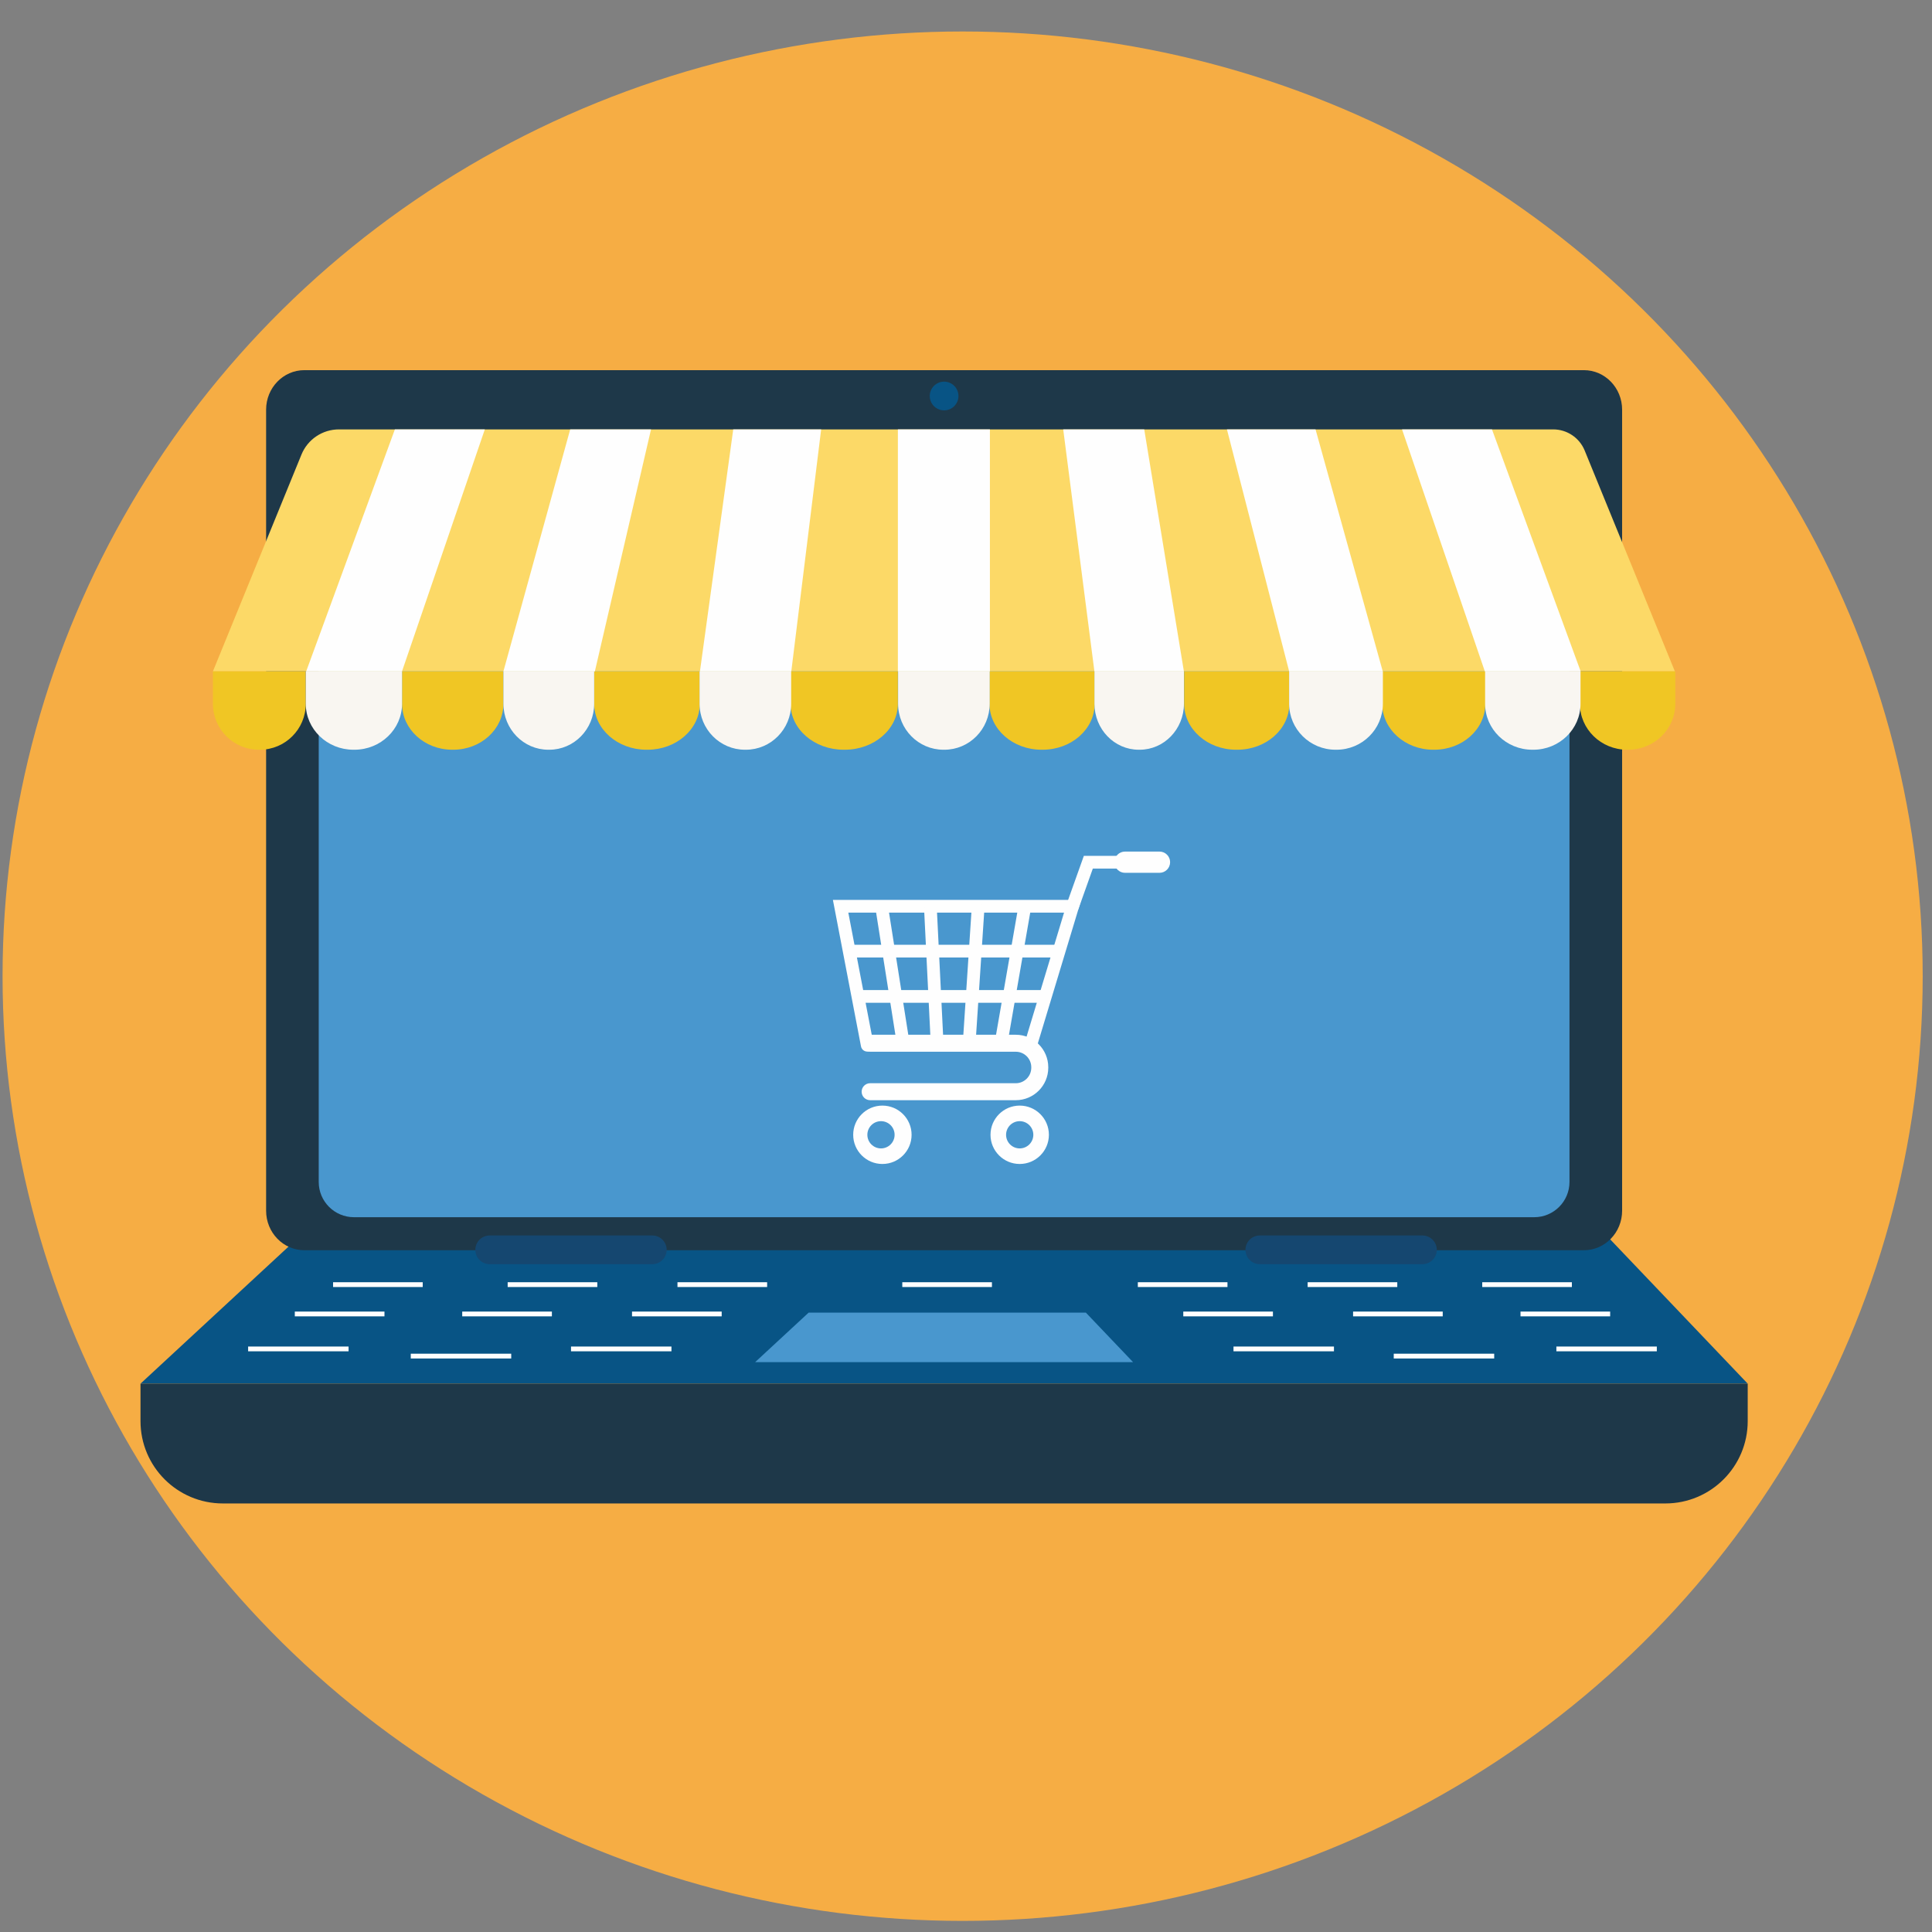 <?xml version="1.0" encoding="UTF-8"?>
<!DOCTYPE svg PUBLIC "-//W3C//DTD SVG 1.1//EN" "http://www.w3.org/Graphics/SVG/1.1/DTD/svg11.dtd">
<!-- Creator: CorelDRAW 2020 (64-Bit) -->
<svg xmlns="http://www.w3.org/2000/svg" xml:space="preserve" width="30.875mm" height="30.875mm" version="1.1" style="shape-rendering:geometricPrecision; text-rendering:geometricPrecision; image-rendering:optimizeQuality; fill-rule:evenodd; clip-rule:evenodd"
viewBox="0 0 3087.5 3087.5"
 xmlns:xlink="http://www.w3.org/1999/xlink"
 xmlns:xodm="http://www.corel.com/coreldraw/odm/2003">
 <rect x="0" y="0" width="3087.5" height="3087.5" fill="#808080" stroke="none"/>
 <defs>
  <style type="text/css">
   <![CDATA[
    .fil0 {fill:#F6AD44}
    .fil7 {fill:#FEFEFE;fill-rule:nonzero}
    .fil4 {fill:#FCD967;fill-rule:nonzero}
    .fil6 {fill:#F9F6F1;fill-rule:nonzero}
    .fil5 {fill:#F0C624;fill-rule:nonzero}
    .fil3 {fill:#4997CE;fill-rule:nonzero}
    .fil2 {fill:#1E3849;fill-rule:nonzero}
    .fil1 {fill:#085485;fill-rule:nonzero}
    .fil8 {fill:#154770;fill-rule:nonzero}
   ]]>
  </style>
 </defs>
 <g id="Layer_x0020_1">
  <ellipse class="fil0" cx="1538.36" cy="1560.03" rx="1534.27" ry="1509.72"/>
  <polygon class="fil1" points="224.53,2211.19 484.43,1970.58 2563.66,1970.58 2792.99,2211.19 "/>
  <path class="fil2" d="M2531.17 1997.98l-2044.8 0c-33.75,0 -61.11,-28.29 -61.11,-63.15l0 -1280.12c0,-34.89 27.36,-63.18 61.11,-63.18l2044.8 0c33.74,0 61.11,28.29 61.11,63.18l0 1280.12c0,34.86 -27.37,63.15 -61.11,63.15z"/>
  <path class="fil3" d="M2451.81 1945.2l-1886.1 0c-31.14,0 -56.36,-25.23 -56.36,-56.37l0 -1142.27c0,-31.12 25.22,-56.38 56.36,-56.38l1886.1 0c31.13,0 56.36,25.26 56.36,56.38l0 1142.27c0,31.14 -25.23,56.37 -56.36,56.37z"/>
  <path class="fil4" d="M2532.47 720.03c-8.35,-20.46 -28.24,-33.82 -50.3,-33.82l-1940.52 0c-26.29,0 -49.96,15.9 -59.89,40.25l-141.52 346.42 2336.36 0 -144.13 -352.85z"/>
  <path class="fil5" d="M415.2 1198.14l-1.5 0c-40.56,0 -73.46,-32.88 -73.46,-73.45l0 -51.81 148.41 0 0 51.81c0,40.57 -32.9,73.45 -73.45,73.45z"/>
  <path class="fil5" d="M724.31 1198.14l-1.6 0c-44.31,0 -80.2,-32.88 -80.2,-73.45l0 -51.81 162.02 0 0 51.81c0,40.57 -35.91,73.45 -80.22,73.45z"/>
  <path class="fil5" d="M1034.77 1198.14l-1.68 0c-46.16,0 -83.57,-32.88 -83.57,-73.45l0 -51.81 168.82 0 0 51.81c0,40.57 -37.42,73.45 -83.57,73.45z"/>
  <path class="fil5" d="M1349.98 1198.14l-1.72 0c-46.89,0 -84.91,-32.88 -84.91,-73.45l0 -51.81 171.54 0 0 51.81c0,40.57 -38.01,73.45 -84.91,73.45z"/>
  <path class="fil5" d="M1666.16 1198.14l-1.65 0c-45.97,0 -83.26,-32.88 -83.26,-73.45l0 -51.81 168.15 0 0 51.81c0,40.57 -37.26,73.45 -83.24,73.45z"/>
  <path class="fil5" d="M1977.27 1198.14l-1.68 0c-45.97,0 -83.23,-32.88 -83.23,-73.45l0 -51.81 168.14 0 0 51.81c0,40.57 -37.25,73.45 -83.23,73.45z"/>
  <path class="fil5" d="M2292.12 1198.14l-1.66 0c-45.04,0 -81.55,-32.88 -81.55,-73.45l0 -51.81 164.75 0 0 51.81c0,40.57 -36.5,73.45 -81.54,73.45z"/>
  <path class="fil5" d="M2601.8 1198.14l-1.53 0c-41.69,0 -75.48,-32.88 -75.48,-73.45l0 -51.81 152.48 0 0 51.81c0,40.57 -33.78,73.45 -75.47,73.45z"/>
  <path class="fil6" d="M566.34 1198.14l-1.54 0c-42.05,0 -76.15,-32.88 -76.15,-73.45l0 -51.81 153.86 0 0 51.81c0,40.57 -34.1,73.45 -76.17,73.45z"/>
  <path class="fil6" d="M877.75 1198.14l-1.45 0c-39.64,0 -71.77,-32.88 -71.77,-73.45l0 -51.81 144.99 0 0 51.81c0,40.57 -32.12,73.45 -71.77,73.45z"/>
  <path class="fil6" d="M1191.92 1198.14l-1.45 0c-40.04,0 -72.47,-32.88 -72.47,-73.45l0 -51.81 146.36 0 0 51.81c0,40.57 -32.43,73.45 -72.44,73.45z"/>
  <path class="fil6" d="M1509.15 1198.14l-1.45 0c-40.03,0 -72.47,-32.88 -72.47,-73.45l0 -51.81 146.36 0 0 51.81c0,40.57 -32.43,73.45 -72.44,73.45z"/>
  <path class="fil6" d="M1821.27 1198.14l-1.43 0c-39.1,0 -70.78,-32.88 -70.78,-73.45l0 -51.81 142.97 0 0 51.81c0,40.57 -31.69,73.45 -70.76,73.45z"/>
  <path class="fil6" d="M2135.8 1198.14l-1.51 0c-40.94,0 -74.12,-32.88 -74.12,-73.45l0 -51.81 149.79 0 0 51.81c0,40.57 -33.23,73.45 -74.16,73.45z"/>
  <path class="fil6" d="M2450.33 1198.14l-1.53 0c-41.69,0 -75.48,-32.88 -75.48,-73.45l0 -51.81 152.49 0 0 51.81c0,40.57 -33.79,73.45 -75.48,73.45z"/>
  <polygon class="fil7" points="1581.95,1072.88 1581.95,686.21 1434.89,686.21 1434.89,1072.88 "/>
  <polygon class="fil7" points="1118.57,1072.88 1171.78,686.21 1312.29,686.21 1264.57,1072.88 "/>
  <polygon class="fil7" points="804.49,1072.88 911.22,686.21 1040.39,686.21 950.65,1072.88 "/>
  <polygon class="fil7" points="1891.96,1072.88 1828.59,686.21 1699.12,686.21 1748.96,1072.88 "/>
  <polygon class="fil7" points="2526.04,1072.88 2384.3,686.21 2240.56,686.21 2372.9,1072.88 "/>
  <polygon class="fil7" points="489.3,1072.88 631.04,686.21 774.78,686.21 642.44,1072.88 "/>
  <polygon class="fil7" points="2209.76,1072.88 2102.35,686.21 1960.75,686.21 2060.16,1072.88 "/>
  <path class="fil1" d="M1531.7 632.83c0,12.68 -10.27,22.95 -22.94,22.95 -12.65,0 -22.92,-10.27 -22.92,-22.95 0,-12.65 10.27,-22.92 22.92,-22.92 12.67,0 22.94,10.27 22.94,22.92z"/>
  <path class="fil7" d="M1390.55 1758.2l232.76 0c28.62,0 51.91,-23.28 51.91,-51.9l0 -0.78c0,-28.6 -23.29,-51.91 -51.91,-51.91l-232.76 0c-7.49,0 -13.58,6.09 -13.58,13.59 0,7.49 6.09,13.56 13.58,13.56l232.76 0c13.66,0 24.76,11.12 24.76,24.76l0 0.78c0,13.66 -11.1,24.78 -24.76,24.78l-232.76 0c-7.49,0 -13.58,6.07 -13.58,13.56 0,7.5 6.09,13.56 13.58,13.56z"/>
  <path class="fil7" d="M1647.03 1680.52c4.36,0 8.4,-2.82 9.73,-7.23l71.09 -235.16 -396.8 0 44.91 234.13c1.06,5.51 6.38,9.15 11.9,8.08 5.52,-1.06 9.15,-6.4 8.09,-11.9l-40.27 -209.96 344.76 0 -63.16 208.92c-1.63,5.4 1.4,11.07 6.8,12.68l2.95 0.44z"/>
  <path class="fil7" d="M1714.13 1458.51c4.2,0 8.12,-2.62 9.6,-6.77l22.71 -63.71 51.36 0c5.63,0 10.17,-4.56 10.17,-10.16 0,-5.63 -4.54,-10.19 -10.17,-10.19l-65.7 0 -27.53 77.21c-1.89,5.29 0.85,11.12 6.17,13.02l3.39 0.6z"/>
  <path class="fil7" d="M1797.88 1394.83l55.1 0c9.36,0 16.95,-7.6 16.95,-16.96 0,-9.39 -7.59,-16.98 -16.95,-16.98l-55.1 0c-9.36,0 -16.96,7.59 -16.96,16.98 0,9.36 7.6,16.96 16.96,16.96z"/>
  <path class="fil7" d="M1582.91 1813.49c0,25.76 20.9,46.64 46.65,46.64 25.77,0 46.67,-20.88 46.67,-46.64 0,-25.78 -20.9,-46.65 -46.67,-46.65 -25.75,0 -46.65,20.87 -46.65,46.65z"/>
  <path class="fil7" d="M1363.48 1813.49c0,25.76 20.91,46.64 46.67,46.64 25.75,0 46.65,-20.88 46.65,-46.64 0,-25.78 -20.9,-46.65 -46.65,-46.65 -25.76,0 -46.67,20.87 -46.67,46.65z"/>
  <path class="fil3" d="M1607.8 1813.49c0,12.03 9.75,21.77 21.76,21.77 12.03,0 21.78,-9.74 21.78,-21.77 0,-12.04 -9.75,-21.76 -21.78,-21.76 -12.01,0 -21.76,9.72 -21.76,21.76z"/>
  <path class="fil3" d="M1386.12 1813.49c0,12.03 9.75,21.77 21.78,21.77 12.01,0 21.75,-9.74 21.75,-21.77 0,-12.04 -9.74,-21.76 -21.75,-21.76 -12.03,0 -21.78,9.72 -21.78,21.76z"/>
  <path class="fil7" d="M1600.18 1674.95c4.85,0 9.16,-3.5 10.01,-8.45l36.2 -208.1c0.95,-5.55 -2.75,-10.81 -8.3,-11.79 -5.53,-0.94 -10.81,2.75 -11.78,8.29l-36.19 208.12c-0.96,5.52 2.75,10.82 8.29,11.78l1.77 0.15z"/>
  <path class="fil7" d="M1549.28 1670.41c5.32,0 9.78,-4.12 10.15,-9.51l13.56 -205.84c0.38,-5.6 -3.87,-10.45 -9.47,-10.81 -5.63,-0.42 -10.47,3.86 -10.84,9.46l-13.56 205.87c-0.39,5.6 3.86,10.44 9.46,10.81l0.7 0.02z"/>
  <path class="fil7" d="M1442.93 1674.92l1.61 -0.1c5.54,-0.88 9.33,-6.09 8.48,-11.64l-32.8 -208.12c-0.89,-5.55 -6.1,-9.33 -11.65,-8.48 -5.54,0.88 -9.36,6.09 -8.48,11.67l32.8 208.09c0.78,5 5.11,8.58 10.04,8.58z"/>
  <path class="fil7" d="M1497.22 1670.41l0.52 -0.02c5.63,-0.26 9.93,-5.06 9.67,-10.66l-10.19 -205.84c-0.28,-5.63 -5.13,-9.98 -10.65,-9.67 -5.63,0.28 -9.96,5.05 -9.67,10.68l10.18 205.84c0.26,5.44 4.75,9.67 10.14,9.67z"/>
  <path class="fil7" d="M1366.05 1530.17l325.73 0c5.63,0 10.17,-4.56 10.17,-10.19 0,-5.62 -4.54,-10.17 -10.17,-10.17l-325.73 0c-5.62,0 -10.19,4.55 -10.19,10.17 0,5.63 4.57,10.19 10.19,10.19z"/>
  <path class="fil7" d="M1377.36 1602.56l287.28 0c5.62,0 10.16,-4.57 10.16,-10.19 0,-5.63 -4.54,-10.19 -10.16,-10.19l-287.28 0c-5.63,0 -10.19,4.56 -10.19,10.19 0,5.62 4.56,10.19 10.19,10.19z"/>
  <path class="fil2" d="M2661.38 2402.64l-2305.24 0c-72.68,0 -131.61,-58.93 -131.61,-131.61l0 -59.84 2568.46 0 0 59.84c0,72.68 -58.93,131.61 -131.61,131.61z"/>
  <path class="fil8" d="M1065.39 1997.34c0,12.65 -10.27,22.92 -22.92,22.92l-259.9 0c-12.68,0 -22.95,-10.27 -22.95,-22.92 0,-12.68 10.27,-22.95 22.95,-22.95l259.9 0c12.65,0 22.92,10.27 22.92,22.95z"/>
  <path class="fil8" d="M2296.11 1997.34c0,12.65 -10.27,22.92 -22.92,22.92l-259.9 0c-12.68,0 -22.95,-10.27 -22.95,-22.92 0,-12.68 10.27,-22.95 22.95,-22.95l259.9 0c12.65,0 22.92,10.27 22.92,22.95z"/>
  <polygon class="fil3" points="1206.8,2176.81 1292.24,2097.73 1735.35,2097.73 1810.72,2176.81 "/>
  <polygon class="fil7" points="1441.94,2056.77 1585.19,2056.77 1585.19,2049.11 1441.94,2049.11 "/>
  <polygon class="fil7" points="396.53,2159.51 557.05,2159.51 557.05,2151.87 396.53,2151.87 "/>
  <polygon class="fil7" points="532.29,2056.77 675.54,2056.77 675.54,2049.11 532.29,2049.11 "/>
  <polygon class="fil7" points="471.13,2103.64 614.41,2103.64 614.41,2096 471.13,2096 "/>
  <polygon class="fil7" points="811.3,2056.77 954.55,2056.77 954.55,2049.11 811.3,2049.11 "/>
  <polygon class="fil7" points="738.68,2103.64 881.96,2103.64 881.96,2096 738.68,2096 "/>
  <polygon class="fil7" points="912.53,2159.51 1073.04,2159.51 1073.04,2151.87 912.53,2151.87 "/>
  <polygon class="fil7" points="1082.66,2056.77 1225.94,2056.77 1225.94,2049.11 1082.66,2049.11 "/>
  <polygon class="fil7" points="1010.03,2103.64 1153.31,2103.64 1153.31,2096 1010.03,2096 "/>
  <polygon class="fil7" points="656.44,2170.98 816.97,2170.98 816.97,2163.33 656.44,2163.33 "/>
  <polygon class="fil7" points="2487.23,2159.51 2647.74,2159.51 2647.74,2151.87 2487.23,2151.87 "/>
  <polygon class="fil7" points="2368.74,2056.77 2511.99,2056.77 2511.99,2049.11 2368.74,2049.11 "/>
  <polygon class="fil7" points="2429.9,2103.64 2573.15,2103.64 2573.15,2096 2429.9,2096 "/>
  <polygon class="fil7" points="2089.72,2056.77 2232.97,2056.77 2232.97,2049.11 2089.72,2049.11 "/>
  <polygon class="fil7" points="2162.35,2103.64 2305.6,2103.64 2305.6,2096 2162.35,2096 "/>
  <polygon class="fil7" points="1971.23,2159.51 2131.78,2159.51 2131.78,2151.87 1971.23,2151.87 "/>
  <polygon class="fil7" points="1818.36,2056.77 1961.6,2056.77 1961.6,2049.11 1818.36,2049.11 "/>
  <polygon class="fil7" points="1890.99,2103.64 2034.24,2103.64 2034.24,2096 1890.99,2096 "/>
  <polygon class="fil7" points="2227.32,2170.98 2387.85,2170.98 2387.85,2163.33 2227.32,2163.33 "/>
 </g>
</svg>

